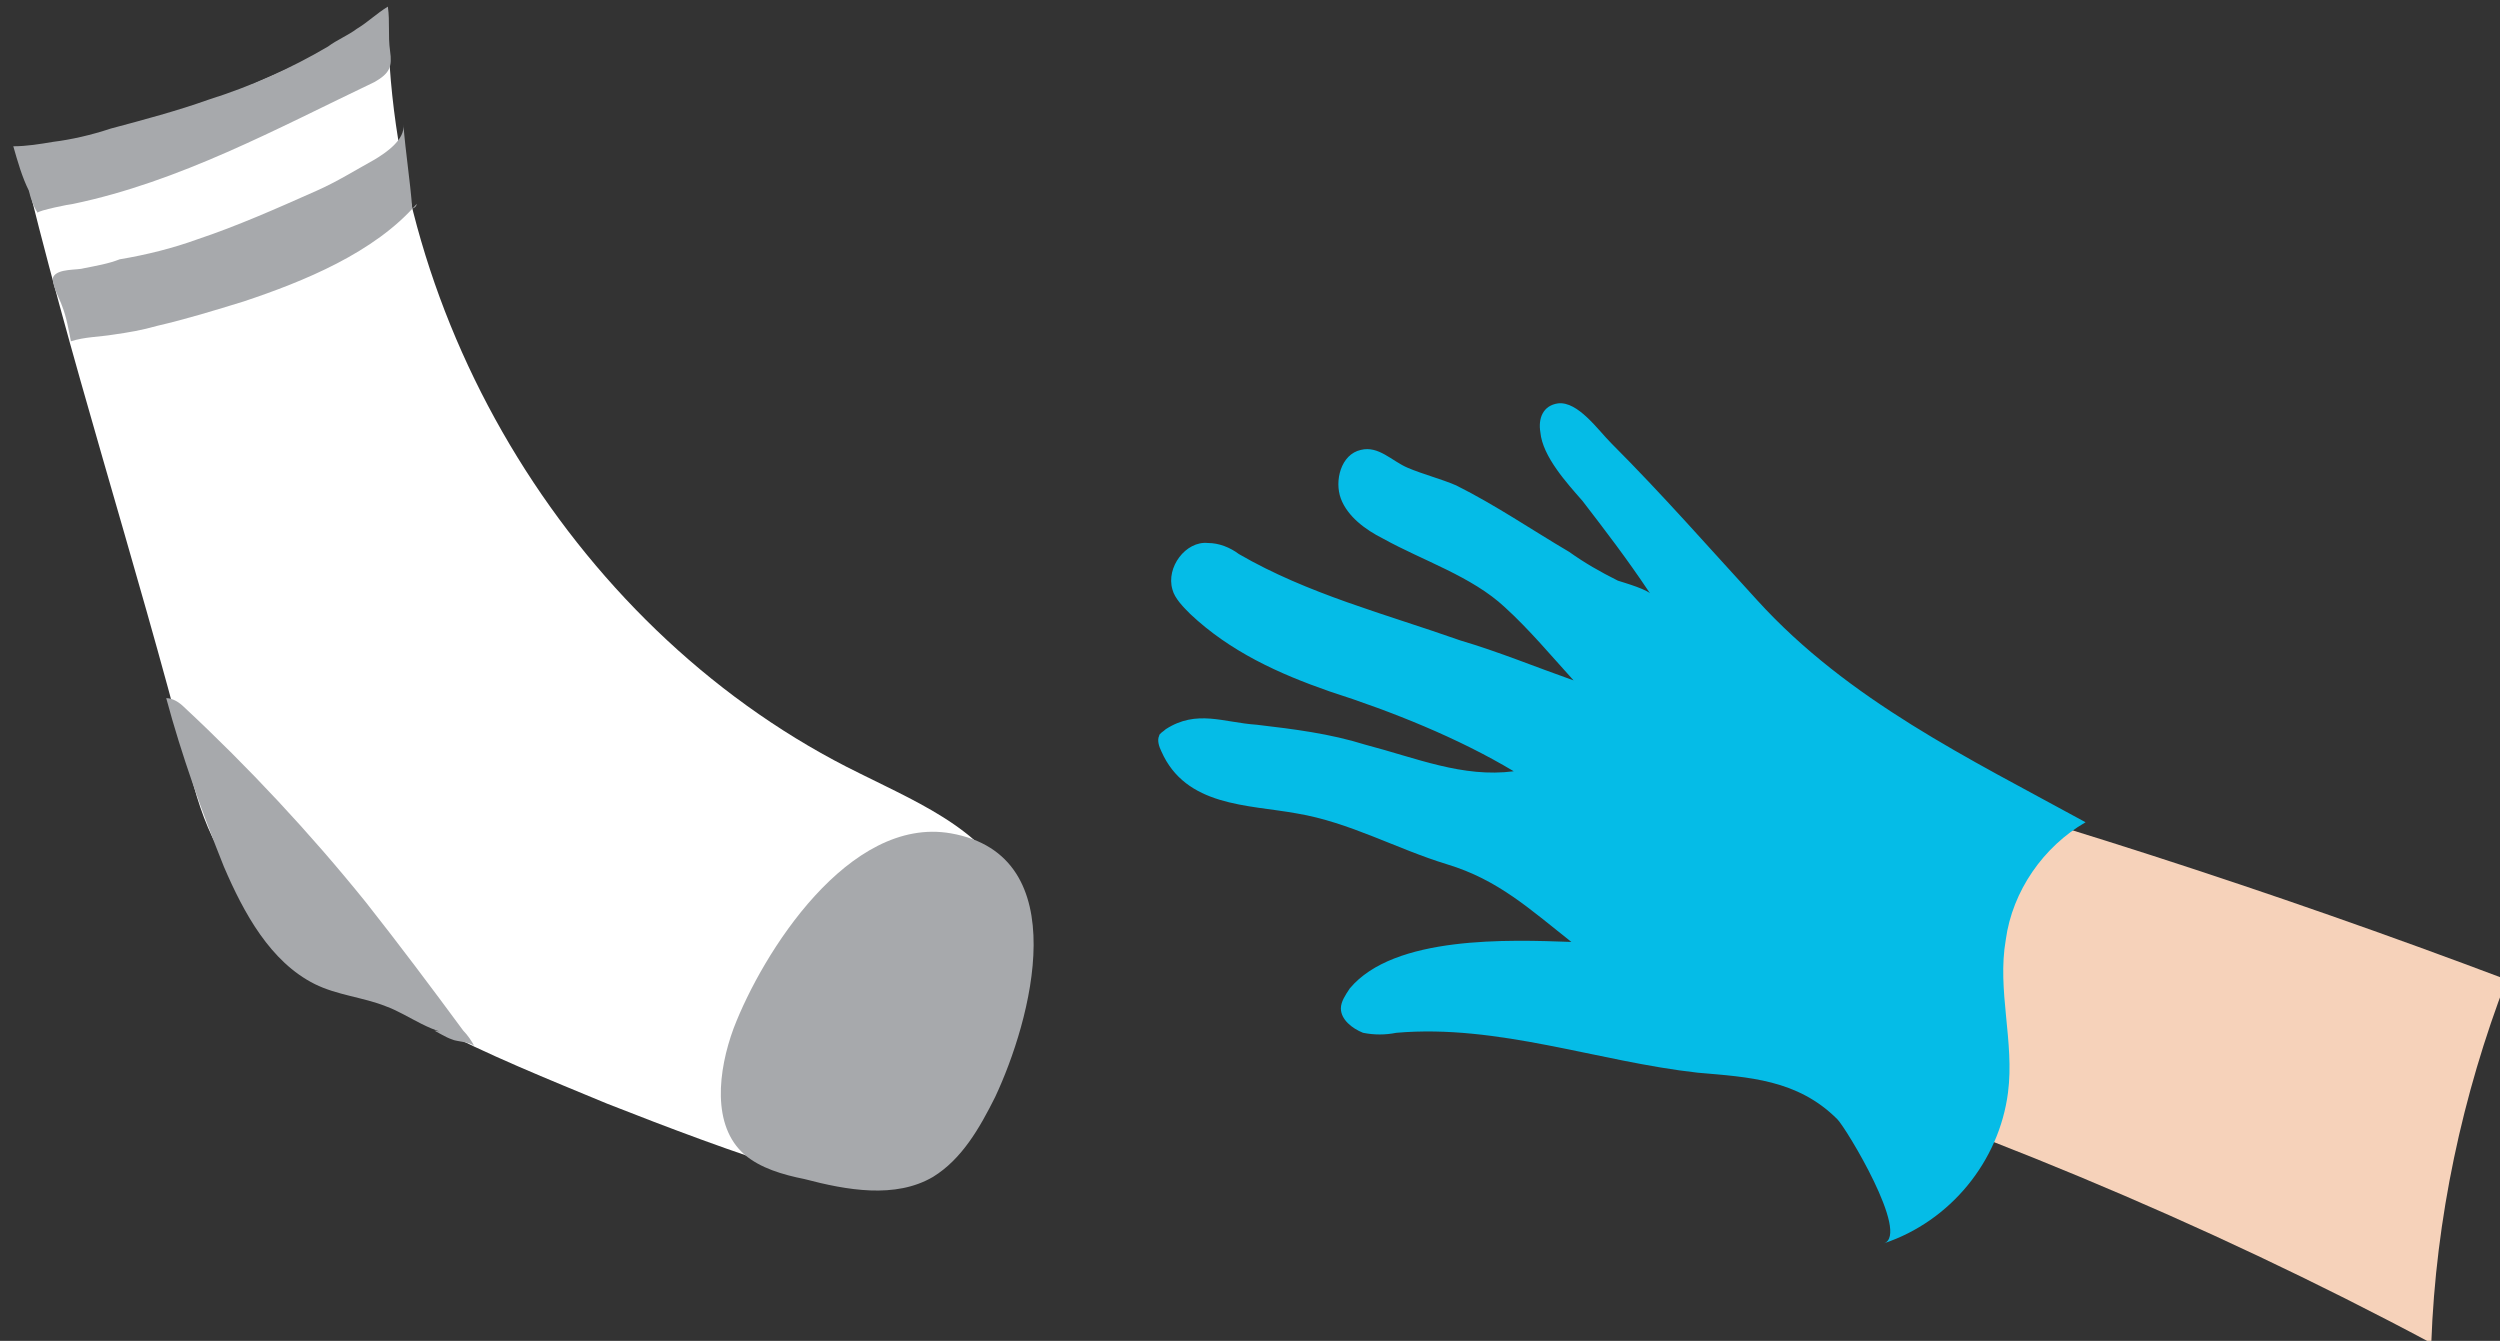 <?xml version="1.0" encoding="utf-8"?>
<!-- Generator: Adobe Illustrator 19.1.0, SVG Export Plug-In . SVG Version: 6.00 Build 0)  -->
<svg version="1.1" id="Layer_1" xmlns="http://www.w3.org/2000/svg" xmlns:xlink="http://www.w3.org/1999/xlink" x="0px" y="0px"
	 viewBox="0 0 112.8 60.5" style="enable-background:new 0 0 112.8 60.5;" xml:space="preserve">
<rect x="0" y="0" width="112.8" height="60.5" fill="#333333" stroke="none"/>
<style type="text/css">
	.st0{fill:#EE978F;stroke:#EE978F;stroke-width:0.75;stroke-miterlimit:10;}
	.st1{fill:#EDC7C3;}
	.st2{fill:#EE978F;}
	.st3{fill:#AF2027;}
	.st4{fill:#8E1B26;}
	.st5{clip-path:url(#SVGID_2_);fill:url(#SVGID_3_);}
	.st6{clip-path:url(#SVGID_2_);}
	.st7{clip-path:url(#SVGID_5_);}
	.st8{clip-path:url(#SVGID_2_);fill:url(#SVGID_8_);fill-opacity:0.95;}
	.st9{fill:none;stroke:#FFFFFF;stroke-width:1.5;stroke-linecap:round;stroke-miterlimit:10;}
	.st10{clip-path:url(#SVGID_2_);fill:#4D7582;}
	.st11{fill:#FFFFFF;}
	.st12{clip-path:url(#SVGID_10_);fill:#EF5B5B;}
	.st13{fill:none;stroke:#EE755B;stroke-width:2;stroke-linecap:round;stroke-linejoin:round;stroke-miterlimit:10;}
	.st14{fill:#EE978F;stroke:#A44740;stroke-width:0.75;stroke-miterlimit:10;}
	.st15{fill:#EEB95B;}
	.st16{fill:#EFBE78;}
	.st17{opacity:0.33;fill:#A7A9AC;}
	.st18{fill:#A7A9AC;}
	.st19{fill:#EC2429;}
	.st20{fill:#E86978;}
	.st21{opacity:0.8;fill:#05BCE7;}
	.st22{fill:url(#SVGID_11_);}
	.st23{clip-path:url(#SVGID_2_);fill:none;stroke:#C3D7DC;stroke-width:2;stroke-miterlimit:10;}
	.st24{fill:#0F2849;}
	.st25{fill:#C3D7DC;}
	.st26{clip-path:url(#SVGID_13_);fill:url(#SVGID_14_);}
	.st27{clip-path:url(#SVGID_13_);}
	.st28{clip-path:url(#SVGID_16_);}
	.st29{clip-path:url(#SVGID_13_);fill:url(#SVGID_19_);fill-opacity:0.95;}
	.st30{clip-path:url(#SVGID_13_);fill:#4D7582;}
	.st31{clip-path:url(#SVGID_21_);fill:#EF5B5B;}
	.st32{fill:#EE978F;stroke:#EE978F;stroke-miterlimit:10;}
	.st33{fill:none;stroke:#9ACFDA;stroke-width:4;stroke-linecap:round;stroke-linejoin:round;stroke-miterlimit:10;}
	.st34{fill:url(#SVGID_22_);}
	.st35{clip-path:url(#SVGID_13_);fill:none;stroke:#C3D7DC;stroke-width:2;stroke-miterlimit:10;}
	.st36{clip-path:url(#SVGID_24_);fill:url(#SVGID_25_);}
	.st37{clip-path:url(#SVGID_24_);}
	.st38{clip-path:url(#SVGID_27_);}
	.st39{clip-path:url(#SVGID_24_);fill:url(#SVGID_30_);fill-opacity:0.95;}
	.st40{clip-path:url(#SVGID_24_);fill:#4D7582;}
	.st41{clip-path:url(#SVGID_32_);fill:#EF5B5B;}
	.st42{fill:url(#SVGID_33_);}
	.st43{clip-path:url(#SVGID_24_);fill:none;stroke:#C3D7DC;stroke-width:2;stroke-miterlimit:10;}
	.st44{clip-path:url(#SVGID_35_);fill:url(#SVGID_36_);}
	.st45{clip-path:url(#SVGID_35_);}
	.st46{clip-path:url(#SVGID_38_);}
	.st47{clip-path:url(#SVGID_35_);fill:url(#SVGID_41_);fill-opacity:0.95;}
	.st48{clip-path:url(#SVGID_35_);fill:#4D7582;}
	.st49{clip-path:url(#SVGID_43_);fill:#EF5B5B;}
	.st50{opacity:0.8;fill:#EF5B5B;}
	.st51{opacity:0.8;fill:#4D7582;}
	.st52{fill:url(#SVGID_44_);}
	.st53{clip-path:url(#SVGID_35_);fill:none;stroke:#C3D7DC;stroke-width:2;stroke-miterlimit:10;}
	.st54{clip-path:url(#SVGID_46_);fill:url(#SVGID_47_);}
	.st55{clip-path:url(#SVGID_46_);}
	.st56{clip-path:url(#SVGID_49_);}
	.st57{clip-path:url(#SVGID_46_);fill:url(#SVGID_52_);fill-opacity:0.95;}
	.st58{clip-path:url(#SVGID_46_);fill:#4D7582;}
	.st59{clip-path:url(#SVGID_54_);fill:#EF5B5B;}
	.st60{fill:#6C3E98;}
	.st61{fill:#63774E;}
	.st62{fill:#805CA6;}
	.st63{fill:none;stroke:#A890C4;stroke-width:0.442;stroke-miterlimit:10;}
	.st64{fill:#6F825A;}
	.st65{fill:none;stroke:#0F2849;stroke-linecap:round;stroke-linejoin:round;stroke-miterlimit:10;}
	.st66{fill:#BCBEC0;}
	.st67{fill:#E6E7E8;}
	.st68{fill:#939598;}
	.st69{opacity:0.76;clip-path:url(#SVGID_56_);fill:#C3D7DC;}
	.st70{fill:#E7F6FC;}
	.st71{clip-path:url(#SVGID_58_);}
	.st72{fill:#F6D2BA;}
	.st73{fill:#566345;}
	.st74{fill:#1A242D;}
	.st75{fill:#938C6C;}
	.st76{fill:#D2B26D;}
	.st77{fill:#C49A6C;}
	.st78{fill:#754C29;}
	.st79{fill:#DD4747;}
	.st80{fill:#0D9662;}
	.st81{fill:#DBAC7B;}
	.st82{fill:#A97C50;}
	.st83{fill:#841924;}
	.st84{fill:#8B5E3C;}
	.st85{fill:#603913;}
	.st86{fill:#EF5B5B;}
	.st87{fill:#EE755B;}
	.st88{fill:none;stroke:#EF5B5B;stroke-width:2.431;stroke-linecap:round;stroke-linejoin:round;stroke-miterlimit:10;}
	.st89{opacity:0.8;fill:#EEB95B;}
	.st90{fill:#B0CEB2;}
	.st91{fill:#1CA36D;}
	.st92{clip-path:url(#SVGID_60_);}
	.st93{fill:#F26522;}
	.st94{clip-path:url(#SVGID_60_);fill:#EE755B;}
	.st95{clip-path:url(#SVGID_62_);}
	.st96{clip-path:url(#SVGID_62_);fill:#DD4747;}
	.st97{fill:url(#SVGID_63_);}
	.st98{clip-path:url(#SVGID_46_);fill:none;stroke:#C3D7DC;stroke-width:2;stroke-miterlimit:10;}
	.st99{clip-path:url(#SVGID_65_);fill:url(#SVGID_66_);}
	.st100{clip-path:url(#SVGID_65_);}
	.st101{clip-path:url(#SVGID_68_);}
	.st102{fill:#9ACFDA;}
	.st103{opacity:0.76;clip-path:url(#SVGID_70_);fill:#C3D7DC;}
	.st104{clip-path:url(#SVGID_72_);}
	.st105{clip-path:url(#SVGID_74_);}
	.st106{clip-path:url(#SVGID_74_);fill:#EE755B;}
	.st107{clip-path:url(#SVGID_76_);}
	.st108{clip-path:url(#SVGID_76_);fill:#DD4747;}
	.st109{clip-path:url(#SVGID_78_);}
	.st110{clip-path:url(#SVGID_65_);fill:url(#SVGID_81_);fill-opacity:0.95;}
	.st111{clip-path:url(#SVGID_65_);fill:#4D7582;}
	.st112{clip-path:url(#SVGID_83_);fill:#EF5B5B;}
	.st113{fill:url(#SVGID_84_);}
	.st114{clip-path:url(#SVGID_65_);fill:none;stroke:#C3D7DC;stroke-width:2;stroke-miterlimit:10;}
	.st115{clip-path:url(#SVGID_86_);fill:url(#SVGID_87_);}
	.st116{clip-path:url(#SVGID_86_);}
	.st117{clip-path:url(#SVGID_89_);}
	.st118{clip-path:url(#SVGID_86_);fill:url(#SVGID_92_);fill-opacity:0.95;}
	.st119{clip-path:url(#SVGID_86_);fill:#4D7582;}
	.st120{clip-path:url(#SVGID_94_);fill:#EF5B5B;}
	.st121{opacity:0.76;clip-path:url(#SVGID_96_);fill:#C3D7DC;}
	.st122{clip-path:url(#SVGID_98_);}
	.st123{clip-path:url(#SVGID_100_);}
	.st124{clip-path:url(#SVGID_100_);fill:#EE755B;}
	.st125{clip-path:url(#SVGID_102_);}
	.st126{clip-path:url(#SVGID_102_);fill:#DD4747;}
	.st127{fill:url(#SVGID_103_);}
	.st128{clip-path:url(#SVGID_86_);fill:none;stroke:#C3D7DC;stroke-width:2;stroke-miterlimit:10;}
	.st129{clip-path:url(#SVGID_105_);fill:url(#SVGID_106_);}
	.st130{clip-path:url(#SVGID_105_);}
	.st131{clip-path:url(#SVGID_108_);}
	.st132{opacity:0.76;clip-path:url(#SVGID_110_);fill:#C3D7DC;}
	.st133{clip-path:url(#SVGID_112_);}
	.st134{clip-path:url(#SVGID_114_);}
	.st135{clip-path:url(#SVGID_114_);fill:#EE755B;}
	.st136{clip-path:url(#SVGID_116_);}
	.st137{clip-path:url(#SVGID_116_);fill:#DD4747;}
	.st138{clip-path:url(#SVGID_118_);}
	.st139{clip-path:url(#SVGID_105_);fill:url(#SVGID_121_);fill-opacity:0.95;}
	.st140{clip-path:url(#SVGID_105_);fill:#4D7582;}
	.st141{clip-path:url(#SVGID_123_);fill:#EF5B5B;}
	.st142{fill:url(#SVGID_124_);}
	.st143{clip-path:url(#SVGID_105_);fill:none;stroke:#C3D7DC;stroke-width:2;stroke-miterlimit:10;}
	.st144{clip-path:url(#SVGID_126_);fill:url(#SVGID_127_);}
	.st145{clip-path:url(#SVGID_126_);}
	.st146{clip-path:url(#SVGID_129_);}
	.st147{opacity:0.76;clip-path:url(#SVGID_131_);fill:#C3D7DC;}
	.st148{clip-path:url(#SVGID_133_);}
	.st149{clip-path:url(#SVGID_135_);}
	.st150{clip-path:url(#SVGID_135_);fill:#EE755B;}
	.st151{clip-path:url(#SVGID_137_);}
	.st152{clip-path:url(#SVGID_137_);fill:#DD4747;}
	.st153{fill:none;stroke:#EE755B;stroke-width:1.942;stroke-miterlimit:10;}
	.st154{fill:#EE755B;stroke:#EE755B;stroke-width:1.546;stroke-miterlimit:10;}
	.st155{fill:#4D7582;}
	.st156{fill:none;stroke:#FFFFFF;stroke-width:1.472;stroke-miterlimit:10;}
	.st157{fill:none;stroke:#FFFFFF;stroke-width:1.637;stroke-miterlimit:10;}
	.st158{fill:none;stroke:#FFFFFF;stroke-width:1.74;stroke-miterlimit:10;}
	.st159{clip-path:url(#SVGID_139_);}
	.st160{clip-path:url(#SVGID_126_);fill:url(#SVGID_142_);fill-opacity:0.95;}
	.st161{clip-path:url(#SVGID_126_);fill:#4D7582;}
	.st162{clip-path:url(#SVGID_144_);fill:#EF5B5B;}
	.st163{fill:url(#SVGID_145_);}
	.st164{clip-path:url(#SVGID_126_);fill:none;stroke:#C3D7DC;stroke-width:2;stroke-miterlimit:10;}
	.st165{clip-path:url(#SVGID_147_);fill:url(#SVGID_148_);}
	.st166{clip-path:url(#SVGID_147_);}
	.st167{clip-path:url(#SVGID_150_);}
	.st168{opacity:0.76;clip-path:url(#SVGID_152_);fill:#C3D7DC;}
	.st169{clip-path:url(#SVGID_154_);}
	.st170{clip-path:url(#SVGID_156_);}
	.st171{clip-path:url(#SVGID_156_);fill:#EE755B;}
	.st172{clip-path:url(#SVGID_158_);}
	.st173{clip-path:url(#SVGID_158_);fill:#DD4747;}
	.st174{clip-path:url(#SVGID_160_);}
	.st175{clip-path:url(#SVGID_147_);fill:url(#SVGID_163_);fill-opacity:0.95;}
	.st176{clip-path:url(#SVGID_147_);fill:#4D7582;}
	.st177{clip-path:url(#SVGID_165_);fill:#EF5B5B;}
	.st178{fill:url(#SVGID_166_);}
	.st179{clip-path:url(#SVGID_147_);fill:none;stroke:#C3D7DC;stroke-width:2;stroke-miterlimit:10;}
	.st180{clip-path:url(#SVGID_168_);fill:url(#SVGID_169_);}
	.st181{clip-path:url(#SVGID_168_);}
	.st182{clip-path:url(#SVGID_171_);}
	.st183{opacity:0.76;clip-path:url(#SVGID_173_);fill:#C3D7DC;}
	.st184{clip-path:url(#SVGID_175_);}
	.st185{clip-path:url(#SVGID_177_);}
	.st186{clip-path:url(#SVGID_177_);fill:#DD4747;}
	.st187{clip-path:url(#SVGID_179_);}
	.st188{clip-path:url(#SVGID_179_);fill:#EE755B;}
	.st189{clip-path:url(#SVGID_181_);}
	.st190{clip-path:url(#SVGID_168_);fill:url(#SVGID_184_);fill-opacity:0.95;}
	.st191{clip-path:url(#SVGID_168_);fill:#4D7582;}
	.st192{clip-path:url(#SVGID_186_);fill:#EF5B5B;}
	.st193{fill:url(#SVGID_187_);}
	.st194{clip-path:url(#SVGID_168_);fill:none;stroke:#C3D7DC;stroke-width:2;stroke-miterlimit:10;}
	.st195{clip-path:url(#SVGID_189_);fill:url(#SVGID_190_);}
	.st196{clip-path:url(#SVGID_189_);}
	.st197{clip-path:url(#SVGID_192_);}
	.st198{fill:#D1D3D4;}
	.st199{clip-path:url(#SVGID_194_);}
	.st200{clip-path:url(#SVGID_194_);fill:#EE755B;}
	.st201{opacity:0.76;clip-path:url(#SVGID_196_);fill:#C3D7DC;}
	.st202{clip-path:url(#SVGID_198_);}
	.st203{clip-path:url(#SVGID_200_);}
	.st204{clip-path:url(#SVGID_200_);fill:#DD4747;}
	.st205{clip-path:url(#SVGID_202_);}
	.st206{clip-path:url(#SVGID_189_);fill:url(#SVGID_205_);fill-opacity:0.95;}
	.st207{clip-path:url(#SVGID_189_);fill:#4D7582;}
	.st208{clip-path:url(#SVGID_207_);fill:#EF5B5B;}
	.st209{fill:url(#SVGID_208_);}
	.st210{clip-path:url(#SVGID_189_);fill:none;stroke:#C3D7DC;stroke-width:2;stroke-miterlimit:10;}
	.st211{clip-path:url(#SVGID_210_);fill:url(#SVGID_211_);}
	.st212{clip-path:url(#SVGID_210_);}
	.st213{clip-path:url(#SVGID_213_);}
	.st214{opacity:0.76;clip-path:url(#SVGID_215_);fill:#C3D7DC;}
	.st215{clip-path:url(#SVGID_217_);}
	.st216{clip-path:url(#SVGID_219_);}
	.st217{clip-path:url(#SVGID_219_);fill:#EE755B;}
	.st218{clip-path:url(#SVGID_221_);}
	.st219{clip-path:url(#SVGID_221_);fill:#DD4747;}
	.st220{clip-path:url(#SVGID_223_);}
	.st221{clip-path:url(#SVGID_210_);fill:url(#SVGID_226_);fill-opacity:0.95;}
	.st222{clip-path:url(#SVGID_210_);fill:#4D7582;}
	.st223{clip-path:url(#SVGID_228_);fill:#EF5B5B;}
	.st224{fill:url(#SVGID_229_);}
	.st225{clip-path:url(#SVGID_210_);fill:none;stroke:#C3D7DC;stroke-width:2;stroke-miterlimit:10;}
	.st226{clip-path:url(#SVGID_231_);fill:url(#SVGID_232_);}
	.st227{clip-path:url(#SVGID_231_);}
	.st228{clip-path:url(#SVGID_234_);}
	.st229{clip-path:url(#SVGID_236_);}
	.st230{clip-path:url(#SVGID_236_);fill:#EE755B;}
	.st231{opacity:0.76;clip-path:url(#SVGID_238_);fill:#C3D7DC;}
	.st232{clip-path:url(#SVGID_240_);}
	.st233{clip-path:url(#SVGID_242_);}
	.st234{clip-path:url(#SVGID_242_);fill:#DD4747;}
	.st235{clip-path:url(#SVGID_244_);}
	.st236{clip-path:url(#SVGID_231_);fill:url(#SVGID_247_);fill-opacity:0.95;}
	.st237{clip-path:url(#SVGID_231_);fill:#4D7582;}
	.st238{clip-path:url(#SVGID_249_);fill:#EF5B5B;}
	.st239{fill:url(#SVGID_250_);}
	.st240{clip-path:url(#SVGID_231_);fill:none;stroke:#C3D7DC;stroke-width:2;stroke-miterlimit:10;}
	.st241{clip-path:url(#SVGID_252_);fill:url(#SVGID_253_);}
	.st242{clip-path:url(#SVGID_252_);}
	.st243{clip-path:url(#SVGID_255_);}
	.st244{clip-path:url(#SVGID_252_);fill:url(#SVGID_258_);fill-opacity:0.95;}
	.st245{clip-path:url(#SVGID_252_);fill:#4D7582;}
	.st246{clip-path:url(#SVGID_260_);fill:#EF5B5B;}
	.st247{opacity:0.76;clip-path:url(#SVGID_262_);fill:#C3D7DC;}
	.st248{clip-path:url(#SVGID_264_);}
	.st249{clip-path:url(#SVGID_266_);}
	.st250{clip-path:url(#SVGID_266_);fill:#EE755B;}
	.st251{clip-path:url(#SVGID_268_);}
	.st252{clip-path:url(#SVGID_268_);fill:#DD4747;}
	.st253{fill:url(#SVGID_269_);}
	.st254{clip-path:url(#SVGID_252_);fill:none;stroke:#C3D7DC;stroke-width:2;stroke-miterlimit:10;}
	.st255{clip-path:url(#SVGID_271_);fill:url(#SVGID_272_);}
	.st256{clip-path:url(#SVGID_271_);}
	.st257{clip-path:url(#SVGID_274_);}
	.st258{clip-path:url(#SVGID_271_);fill:url(#SVGID_277_);fill-opacity:0.95;}
	.st259{clip-path:url(#SVGID_271_);fill:#4D7582;}
	.st260{clip-path:url(#SVGID_279_);fill:#EF5B5B;}
	.st261{opacity:0.76;clip-path:url(#SVGID_281_);fill:#C3D7DC;}
	.st262{clip-path:url(#SVGID_283_);}
	.st263{clip-path:url(#SVGID_285_);}
	.st264{clip-path:url(#SVGID_285_);fill:#EE755B;}
	.st265{clip-path:url(#SVGID_287_);}
	.st266{clip-path:url(#SVGID_287_);fill:#DD4747;}
	.st267{fill:url(#SVGID_288_);}
	.st268{clip-path:url(#SVGID_271_);fill:none;stroke:#C3D7DC;stroke-width:2;stroke-miterlimit:10;}
	.st269{clip-path:url(#SVGID_290_);fill:url(#SVGID_291_);}
	.st270{clip-path:url(#SVGID_290_);}
	.st271{clip-path:url(#SVGID_293_);}
	.st272{clip-path:url(#SVGID_290_);fill:url(#SVGID_296_);fill-opacity:0.95;}
	.st273{clip-path:url(#SVGID_290_);fill:#4D7582;}
	.st274{clip-path:url(#SVGID_298_);fill:#EF5B5B;}
	.st275{opacity:0.76;clip-path:url(#SVGID_300_);fill:#C3D7DC;}
	.st276{clip-path:url(#SVGID_302_);}
	.st277{clip-path:url(#SVGID_304_);}
	.st278{clip-path:url(#SVGID_304_);fill:#EE755B;}
	.st279{clip-path:url(#SVGID_306_);}
	.st280{clip-path:url(#SVGID_306_);fill:#DD4747;}
	.st281{fill:url(#SVGID_307_);}
	.st282{clip-path:url(#SVGID_290_);fill:none;stroke:#C3D7DC;stroke-width:2;stroke-miterlimit:10;}
	.st283{clip-path:url(#SVGID_309_);fill:url(#SVGID_310_);}
	.st284{clip-path:url(#SVGID_309_);}
	.st285{clip-path:url(#SVGID_312_);}
	.st286{clip-path:url(#SVGID_309_);fill:url(#SVGID_315_);fill-opacity:0.95;}
	.st287{clip-path:url(#SVGID_309_);fill:#4D7582;}
	.st288{clip-path:url(#SVGID_317_);fill:#EF5B5B;}
	.st289{opacity:0.76;clip-path:url(#SVGID_319_);fill:#C3D7DC;}
	.st290{clip-path:url(#SVGID_321_);}
	.st291{clip-path:url(#SVGID_323_);}
	.st292{clip-path:url(#SVGID_323_);fill:#DD4747;}
	.st293{clip-path:url(#SVGID_325_);}
	.st294{clip-path:url(#SVGID_325_);fill:#EE755B;}
	.st295{fill:url(#SVGID_326_);}
	.st296{clip-path:url(#SVGID_309_);fill:none;stroke:#C3D7DC;stroke-width:2;stroke-miterlimit:10;}
	.st297{clip-path:url(#SVGID_328_);fill:url(#SVGID_329_);}
	.st298{clip-path:url(#SVGID_328_);}
	.st299{clip-path:url(#SVGID_331_);}
	.st300{clip-path:url(#SVGID_328_);fill:url(#SVGID_334_);fill-opacity:0.95;}
	.st301{clip-path:url(#SVGID_328_);fill:#4D7582;}
	.st302{clip-path:url(#SVGID_336_);fill:#EF5B5B;}
	.st303{fill:url(#SVGID_337_);}
	.st304{clip-path:url(#SVGID_328_);fill:none;stroke:#C3D7DC;stroke-width:2;stroke-miterlimit:10;}
	.st305{clip-path:url(#SVGID_339_);fill:url(#SVGID_340_);}
	.st306{clip-path:url(#SVGID_339_);}
	.st307{clip-path:url(#SVGID_342_);}
	.st308{clip-path:url(#SVGID_339_);fill:url(#SVGID_345_);fill-opacity:0.95;}
	.st309{clip-path:url(#SVGID_339_);fill:#4D7582;}
	.st310{clip-path:url(#SVGID_347_);fill:#EF5B5B;}
	.st311{opacity:0.8;fill:#E86978;}
	.st312{opacity:0.8;fill:#63774E;}
	.st313{fill:none;stroke:#0F2849;stroke-width:1.041;stroke-miterlimit:10;}
	.st314{opacity:0.33;fill:#A5B3B8;}
	.st315{fill:#808285;}
	.st316{fill:#EEDDC4;}
	.st317{clip-path:url(#SVGID_349_);}
	.st318{clip-path:url(#SVGID_351_);fill:none;stroke:#27AAE1;stroke-miterlimit:10;}
	.st319{clip-path:url(#SVGID_351_);fill:none;stroke:#27AAE1;stroke-width:0.5;stroke-miterlimit:10;}
	.st320{clip-path:url(#SVGID_353_);fill:none;stroke:#2B3990;stroke-miterlimit:10;}
	.st321{clip-path:url(#SVGID_353_);fill:none;stroke:#2B3990;stroke-width:0.5;stroke-miterlimit:10;}
	.st322{fill:none;stroke:#037C99;stroke-width:3;stroke-miterlimit:10;}
	.st323{fill:none;stroke:#037C99;stroke-width:3;stroke-linecap:round;stroke-linejoin:round;stroke-miterlimit:10;}
	.st324{clip-path:url(#SVGID_355_);}
	.st325{fill:none;stroke:#EEDDC4;stroke-width:0.63;stroke-miterlimit:10;}
	.st326{fill:none;stroke:#EF5B5B;stroke-width:1.993;stroke-linecap:round;stroke-linejoin:round;stroke-miterlimit:10;}
	.st327{fill:#D2D4D5;}
	.st328{fill:none;stroke:#4D7582;stroke-width:0.664;stroke-linecap:round;stroke-miterlimit:10;}
	.st329{fill:none;stroke:#4D7582;stroke-width:0.387;stroke-linecap:round;stroke-miterlimit:10;}
	.st330{fill:none;stroke:#2B3990;stroke-width:0.936;stroke-miterlimit:10;}
	.st331{fill:url(#SVGID_356_);}
	.st332{clip-path:url(#SVGID_339_);fill:none;stroke:#C3D7DC;stroke-width:2;stroke-miterlimit:10;}
	.st333{clip-path:url(#SVGID_358_);fill:url(#SVGID_359_);}
	.st334{clip-path:url(#SVGID_358_);}
	.st335{clip-path:url(#SVGID_361_);}
	.st336{clip-path:url(#SVGID_363_);}
	.st337{clip-path:url(#SVGID_365_);fill:none;stroke:#27AAE1;stroke-miterlimit:10;}
	.st338{clip-path:url(#SVGID_365_);fill:none;stroke:#27AAE1;stroke-width:0.5;stroke-miterlimit:10;}
	.st339{clip-path:url(#SVGID_367_);fill:none;stroke:#2B3990;stroke-miterlimit:10;}
	.st340{clip-path:url(#SVGID_367_);fill:none;stroke:#2B3990;stroke-width:0.5;stroke-miterlimit:10;}
	.st341{clip-path:url(#SVGID_369_);}
	.st342{clip-path:url(#SVGID_371_);}
	.st343{clip-path:url(#SVGID_358_);fill:url(#SVGID_374_);fill-opacity:0.95;}
	.st344{clip-path:url(#SVGID_358_);fill:#4D7582;}
	.st345{clip-path:url(#SVGID_376_);fill:#EF5B5B;}
	.st346{fill:url(#SVGID_377_);}
	.st347{clip-path:url(#SVGID_358_);fill:none;stroke:#C3D7DC;stroke-width:2;stroke-miterlimit:10;}
	.st348{clip-path:url(#SVGID_379_);fill:url(#SVGID_380_);}
	.st349{clip-path:url(#SVGID_379_);}
	.st350{clip-path:url(#SVGID_382_);}
	.st351{fill:#EE978F;stroke:#EE978F;stroke-width:0.488;stroke-miterlimit:10;}
	.st352{fill:#EE978F;stroke:#EE978F;stroke-width:0.651;stroke-miterlimit:10;}
	.st353{fill:#3C2415;}
	.st354{opacity:0.8;fill:#00AED6;}
	.st355{opacity:0.8;fill:#EE755B;}
	.st356{fill:#0F2849;stroke:#000000;stroke-linecap:round;stroke-linejoin:round;stroke-miterlimit:10;}
	.st357{clip-path:url(#SVGID_384_);fill:#009AC4;}
	.st358{clip-path:url(#SVGID_384_);}
	.st359{clip-path:url(#SVGID_384_);fill:#C3D7DC;}
	.st360{clip-path:url(#SVGID_386_);}
	.st361{clip-path:url(#SVGID_379_);fill:url(#SVGID_389_);fill-opacity:0.95;}
	.st362{clip-path:url(#SVGID_379_);fill:#4D7582;}
	.st363{clip-path:url(#SVGID_391_);fill:#EF5B5B;}
	.st364{fill:url(#SVGID_392_);}
	.st365{clip-path:url(#SVGID_379_);fill:none;stroke:#C3D7DC;stroke-width:2;stroke-miterlimit:10;}
	.st366{clip-path:url(#SVGID_394_);fill:url(#SVGID_395_);}
	.st367{clip-path:url(#SVGID_394_);}
	.st368{clip-path:url(#SVGID_397_);}
	.st369{clip-path:url(#SVGID_397_);fill:none;stroke:#2B3990;stroke-width:0.936;stroke-miterlimit:10;}
	.st370{clip-path:url(#SVGID_399_);}
	.st371{fill:none;stroke:#27AAE1;stroke-miterlimit:10;}
	.st372{fill:none;stroke:#2B3990;stroke-miterlimit:10;}
	.st373{opacity:0.8;fill:#F26522;}
	.st374{opacity:0.8;fill:#1CA36D;}
	.st375{clip-path:url(#SVGID_401_);}
	.st376{clip-path:url(#SVGID_403_);fill:none;stroke:#27AAE1;stroke-miterlimit:10;}
	.st377{clip-path:url(#SVGID_403_);fill:none;stroke:#27AAE1;stroke-width:0.5;stroke-miterlimit:10;}
	.st378{clip-path:url(#SVGID_405_);fill:none;stroke:#2B3990;stroke-miterlimit:10;}
	.st379{clip-path:url(#SVGID_405_);fill:none;stroke:#2B3990;stroke-width:0.5;stroke-miterlimit:10;}
	.st380{clip-path:url(#SVGID_407_);}
	.st381{clip-path:url(#SVGID_394_);fill:url(#SVGID_410_);fill-opacity:0.95;}
	.st382{clip-path:url(#SVGID_394_);fill:#4D7582;}
	.st383{clip-path:url(#SVGID_412_);fill:#EF5B5B;}
	.st384{fill:url(#SVGID_413_);}
	.st385{clip-path:url(#SVGID_394_);fill:none;stroke:#C3D7DC;stroke-width:2;stroke-miterlimit:10;}
	.st386{clip-path:url(#SVGID_415_);fill:url(#SVGID_416_);}
	.st387{clip-path:url(#SVGID_415_);}
	.st388{clip-path:url(#SVGID_418_);fill:none;stroke:#2B3990;stroke-width:0.936;stroke-miterlimit:10;}
	.st389{clip-path:url(#SVGID_418_);}
	.st390{clip-path:url(#SVGID_420_);}
	.st391{clip-path:url(#SVGID_422_);fill:none;stroke:#27AAE1;stroke-miterlimit:10;}
	.st392{clip-path:url(#SVGID_422_);fill:none;stroke:#27AAE1;stroke-width:0.5;stroke-miterlimit:10;}
	.st393{clip-path:url(#SVGID_424_);fill:none;stroke:#2B3990;stroke-miterlimit:10;}
	.st394{clip-path:url(#SVGID_424_);fill:none;stroke:#2B3990;stroke-width:0.5;stroke-miterlimit:10;}
	.st395{clip-path:url(#SVGID_426_);}
	.st396{clip-path:url(#SVGID_415_);fill:url(#SVGID_429_);fill-opacity:0.95;}
	.st397{clip-path:url(#SVGID_415_);fill:#4D7582;}
	.st398{clip-path:url(#SVGID_431_);fill:#EF5B5B;}
	.st399{fill:url(#SVGID_432_);}
	.st400{clip-path:url(#SVGID_415_);fill:none;stroke:#C3D7DC;stroke-width:2;stroke-miterlimit:10;}
	.st401{clip-path:url(#SVGID_434_);fill:url(#SVGID_435_);}
	.st402{clip-path:url(#SVGID_434_);}
	.st403{clip-path:url(#SVGID_437_);fill:none;stroke:#2B3990;stroke-width:0.936;stroke-miterlimit:10;}
	.st404{clip-path:url(#SVGID_437_);}
	.st405{fill:#05BCE7;}
	.st406{fill:#4E7582;}
	.st407{fill:none;}
	.st408{clip-path:url(#SVGID_439_);fill:#F1F2F2;}
	.st409{fill:#6D6E71;}
	.st410{opacity:0.85;}
	.st411{opacity:0.3;fill:#FFFFFF;}
	.st412{fill:none;stroke:#EEB95B;stroke-width:1.151;stroke-miterlimit:10;}
	.st413{fill:none;stroke:#A44740;stroke-width:1.151;stroke-miterlimit:10;}
	.st414{fill:none;stroke:#037C99;stroke-width:1.151;stroke-miterlimit:10;}
	.st415{fill:#6D1523;}
	.st416{clip-path:url(#SVGID_441_);}
	.st417{clip-path:url(#SVGID_434_);fill:url(#SVGID_444_);fill-opacity:0.95;}
	.st418{clip-path:url(#SVGID_434_);fill:#4D7582;}
	.st419{clip-path:url(#SVGID_446_);fill:#EF5B5B;}
	.st420{fill:url(#SVGID_447_);}
	.st421{clip-path:url(#SVGID_434_);fill:none;stroke:#C3D7DC;stroke-width:2;stroke-miterlimit:10;}
	.st422{clip-path:url(#SVGID_449_);fill:url(#SVGID_450_);}
	.st423{clip-path:url(#SVGID_449_);}
	.st424{clip-path:url(#SVGID_452_);fill:none;stroke:#2B3990;stroke-width:0.936;stroke-miterlimit:10;}
	.st425{clip-path:url(#SVGID_452_);}
	.st426{clip-path:url(#SVGID_454_);fill:#F1F2F2;}
	.st427{clip-path:url(#SVGID_456_);}
	.st428{clip-path:url(#SVGID_449_);fill:url(#SVGID_459_);fill-opacity:0.95;}
	.st429{clip-path:url(#SVGID_449_);fill:#4D7582;}
	.st430{clip-path:url(#SVGID_461_);fill:#EF5B5B;}
	.st431{fill:url(#SVGID_462_);}
	.st432{clip-path:url(#SVGID_449_);fill:none;stroke:#C3D7DC;stroke-width:2;stroke-miterlimit:10;}
	.st433{clip-path:url(#SVGID_464_);fill:url(#SVGID_465_);}
	.st434{clip-path:url(#SVGID_464_);}
	.st435{clip-path:url(#SVGID_467_);fill:none;stroke:#2B3990;stroke-width:0.936;stroke-miterlimit:10;}
	.st436{clip-path:url(#SVGID_467_);}
	.st437{clip-path:url(#SVGID_469_);fill:#F1F2F2;}
	.st438{clip-path:url(#SVGID_471_);}
	.st439{clip-path:url(#SVGID_464_);fill:url(#SVGID_474_);fill-opacity:0.95;}
	.st440{clip-path:url(#SVGID_464_);fill:#4D7582;}
	.st441{clip-path:url(#SVGID_476_);fill:#EF5B5B;}
	.st442{fill:url(#SVGID_477_);}
	.st443{clip-path:url(#SVGID_464_);fill:none;stroke:#C3D7DC;stroke-width:2;stroke-miterlimit:10;}
	.st444{clip-path:url(#SVGID_479_);fill:url(#SVGID_480_);}
	.st445{clip-path:url(#SVGID_479_);}
	.st446{clip-path:url(#SVGID_482_);fill:none;stroke:#2B3990;stroke-width:0.936;stroke-miterlimit:10;}
	.st447{clip-path:url(#SVGID_482_);}
	.st448{fill:none;stroke:#EE755B;stroke-width:2;stroke-linecap:round;stroke-linejoin:round;}
	.st449{fill:none;stroke:#EE755B;stroke-width:2;stroke-linecap:round;stroke-linejoin:round;stroke-dasharray:11.671,11.671;}
	.st450{fill:#FCD7D4;}
	.st451{fill:#D8AEAB;}
	.st452{fill:#C6A898;}
	.st453{fill:#FEE2D4;}
	.st454{clip-path:url(#SVGID_484_);fill:#D1D3D4;}
	.st455{clip-path:url(#SVGID_484_);fill:#E6E7E8;}
	.st456{clip-path:url(#SVGID_484_);fill:#EDC7C3;}
	.st457{clip-path:url(#SVGID_484_);fill:#EE978F;}
	.st458{clip-path:url(#SVGID_484_);}
	.st459{fill:#4D5D82;}
	.st460{clip-path:url(#SVGID_484_);fill:#FFFFFF;}
	.st461{fill:none;stroke:#EEB95B;stroke-width:3;stroke-miterlimit:10;}
	.st462{fill:none;stroke:#A44740;stroke-width:3;stroke-miterlimit:10;}
	.st463{fill:#F26522;stroke:#F26522;stroke-width:2.706;stroke-linecap:round;stroke-linejoin:round;stroke-miterlimit:10;}
	.st464{fill:#DD4747;stroke:#DD4747;stroke-width:2.644;stroke-linecap:round;stroke-linejoin:round;stroke-miterlimit:10;}
	.st465{fill:#A44740;stroke:#A44740;stroke-width:2.706;stroke-linecap:round;stroke-linejoin:round;stroke-miterlimit:10;}
	.st466{fill:#CC4746;}
	.st467{fill:#B04F4F;}
	.st468{fill:none;stroke:#A44740;stroke-width:1.12;stroke-miterlimit:10;}
	.st469{fill:#EE978F;stroke:#EE978F;stroke-width:2.706;stroke-linecap:round;stroke-linejoin:round;stroke-miterlimit:10;}
	.st470{fill:none;stroke:#A44740;stroke-width:1.12;stroke-linecap:round;stroke-linejoin:round;stroke-miterlimit:10;}
	.st471{fill:#E86978;stroke:#E86978;stroke-width:2.923;stroke-linecap:round;stroke-linejoin:round;stroke-miterlimit:10;}
	.st472{fill:#E57F90;}
	.st473{fill:#EDA5A2;}
	.st474{fill:#009AC4;stroke:#009AC4;stroke-miterlimit:10;}
	.st475{clip-path:url(#SVGID_486_);}
	.st476{clip-path:url(#SVGID_479_);fill:url(#SVGID_489_);fill-opacity:0.95;}
	.st477{clip-path:url(#SVGID_479_);fill:#4D7582;}
	.st478{clip-path:url(#SVGID_491_);fill:#EF5B5B;}
	.st479{fill:url(#SVGID_492_);}
	.st480{clip-path:url(#SVGID_479_);fill:none;stroke:#C3D7DC;stroke-width:2;stroke-miterlimit:10;}
	.st481{clip-path:url(#SVGID_494_);fill:url(#SVGID_495_);}
	.st482{clip-path:url(#SVGID_494_);}
	.st483{clip-path:url(#SVGID_497_);fill:none;stroke:#2B3990;stroke-width:0.936;stroke-miterlimit:10;}
	.st484{clip-path:url(#SVGID_497_);}
	.st485{fill:#EDC7C3;stroke:#EE978F;stroke-width:2.286;stroke-miterlimit:10;}
	.st486{fill:none;stroke:#EE978F;stroke-width:2.286;stroke-miterlimit:10;}
	.st487{fill:none;stroke:#EE978F;stroke-width:1.714;stroke-miterlimit:10;}
	.st488{clip-path:url(#SVGID_499_);fill:#D1D3D4;}
	.st489{clip-path:url(#SVGID_499_);fill:#E6E7E8;}
	.st490{clip-path:url(#SVGID_499_);fill:#EDC7C3;}
	.st491{clip-path:url(#SVGID_499_);fill:#EE978F;}
	.st492{clip-path:url(#SVGID_499_);}
	.st493{clip-path:url(#SVGID_499_);fill:#FFFFFF;}
	.st494{clip-path:url(#SVGID_501_);}
	.st495{clip-path:url(#SVGID_494_);fill:url(#SVGID_504_);fill-opacity:0.95;}
	.st496{clip-path:url(#SVGID_494_);fill:#4D7582;}
	.st497{clip-path:url(#SVGID_506_);fill:#EF5B5B;}
	.st498{fill:url(#SVGID_507_);}
	.st499{clip-path:url(#SVGID_494_);fill:none;stroke:#C3D7DC;stroke-width:2;stroke-miterlimit:10;}
	.st500{clip-path:url(#SVGID_509_);fill:url(#SVGID_510_);}
	.st501{clip-path:url(#SVGID_509_);}
	.st502{clip-path:url(#SVGID_512_);fill:none;stroke:#2B3990;stroke-width:0.936;stroke-miterlimit:10;}
	.st503{clip-path:url(#SVGID_512_);}
	.st504{clip-path:url(#SVGID_514_);fill:#D1D3D4;}
	.st505{clip-path:url(#SVGID_514_);fill:#E6E7E8;}
	.st506{clip-path:url(#SVGID_514_);fill:#EDC7C3;}
	.st507{clip-path:url(#SVGID_514_);fill:#EE978F;}
	.st508{clip-path:url(#SVGID_514_);}
	.st509{clip-path:url(#SVGID_514_);fill:#FFFFFF;}
	.st510{clip-path:url(#SVGID_516_);}
	.st511{clip-path:url(#SVGID_509_);fill:url(#SVGID_519_);fill-opacity:0.95;}
	.st512{clip-path:url(#SVGID_509_);fill:#4D7582;}
	.st513{clip-path:url(#SVGID_521_);fill:#EF5B5B;}
	.st514{fill:url(#SVGID_522_);}
	.st515{clip-path:url(#SVGID_509_);fill:none;stroke:#C3D7DC;stroke-width:2;stroke-miterlimit:10;}
	.st516{clip-path:url(#SVGID_524_);fill:url(#SVGID_525_);}
	.st517{clip-path:url(#SVGID_524_);}
	.st518{clip-path:url(#SVGID_527_);fill:none;stroke:#2B3990;stroke-width:0.936;stroke-miterlimit:10;}
	.st519{clip-path:url(#SVGID_527_);}
	.st520{fill:none;stroke:#0F2849;stroke-width:4;stroke-linecap:round;stroke-linejoin:round;}
	.st521{opacity:0.76;clip-path:url(#SVGID_529_);fill:#C3D7DC;}
	.st522{clip-path:url(#SVGID_531_);}
	.st523{clip-path:url(#SVGID_533_);fill:#D1E4F6;}
	.st524{clip-path:url(#SVGID_533_);fill:#BED7F0;}
	.st525{clip-path:url(#SVGID_533_);fill:#DEEFFA;}
	.st526{clip-path:url(#SVGID_533_);fill:#A4C1DC;}
	.st527{clip-path:url(#SVGID_533_);}
	.st528{fill:#A4C1DC;}
	.st529{fill:none;stroke:#0F2849;stroke-width:1.903;stroke-linecap:round;stroke-linejoin:round;stroke-miterlimit:10;}
	.st530{fill:none;stroke:#0F2849;stroke-width:1.338;stroke-linecap:round;stroke-linejoin:round;stroke-miterlimit:10;}
	.st531{fill:none;stroke:#0F2849;stroke-width:0.999;stroke-linecap:round;stroke-linejoin:round;stroke-miterlimit:10;}
	.st532{fill:none;stroke:#FFFFFF;stroke-width:1.5;stroke-miterlimit:10;}
	.st533{fill:none;stroke:#009AC4;stroke-width:2;stroke-linecap:round;stroke-miterlimit:10;}
	.st534{fill:#009AC4;}
	.st535{fill:none;stroke:#009AC4;stroke-width:1.916;stroke-linecap:round;stroke-miterlimit:10;}
	.st536{clip-path:url(#SVGID_535_);}
	.st537{clip-path:url(#SVGID_524_);fill:url(#SVGID_538_);fill-opacity:0.95;}
	.st538{clip-path:url(#SVGID_524_);fill:#4D7582;}
	.st539{clip-path:url(#SVGID_540_);fill:#EF5B5B;}
	.st540{fill:url(#SVGID_541_);}
	.st541{clip-path:url(#SVGID_524_);fill:none;stroke:#C3D7DC;stroke-width:2;stroke-miterlimit:10;}
	.st542{clip-path:url(#SVGID_543_);fill:url(#SVGID_544_);}
	.st543{clip-path:url(#SVGID_543_);}
	.st544{clip-path:url(#SVGID_546_);fill:none;stroke:#2B3990;stroke-width:0.936;stroke-miterlimit:10;}
	.st545{clip-path:url(#SVGID_546_);}
	.st546{opacity:0.76;clip-path:url(#SVGID_548_);fill:#C3D7DC;}
	.st547{clip-path:url(#SVGID_550_);}
	.st548{clip-path:url(#SVGID_552_);fill:#D1E4F6;}
	.st549{clip-path:url(#SVGID_552_);fill:#BED7F0;}
	.st550{clip-path:url(#SVGID_552_);fill:#DEEFFA;}
	.st551{clip-path:url(#SVGID_552_);fill:#A4C1DC;}
	.st552{clip-path:url(#SVGID_552_);}
	.st553{clip-path:url(#SVGID_554_);}
	.st554{clip-path:url(#SVGID_543_);fill:url(#SVGID_557_);fill-opacity:0.95;}
	.st555{clip-path:url(#SVGID_543_);fill:#4D7582;}
	.st556{clip-path:url(#SVGID_559_);fill:#EF5B5B;}
	.st557{fill:url(#SVGID_560_);}
	.st558{clip-path:url(#SVGID_543_);fill:none;stroke:#C3D7DC;stroke-width:2;stroke-miterlimit:10;}
	.st559{clip-path:url(#SVGID_562_);fill:url(#SVGID_563_);}
	.st560{clip-path:url(#SVGID_562_);}
	.st561{clip-path:url(#SVGID_565_);}
	.st562{clip-path:url(#SVGID_567_);fill:#009AC4;}
	.st563{clip-path:url(#SVGID_567_);}
	.st564{clip-path:url(#SVGID_567_);fill:#C3D7DC;}
	.st565{clip-path:url(#SVGID_569_);}
	.st566{clip-path:url(#SVGID_562_);fill:url(#SVGID_572_);fill-opacity:0.95;}
	.st567{clip-path:url(#SVGID_562_);fill:#4D7582;}
	.st568{clip-path:url(#SVGID_574_);fill:#EF5B5B;}
	.st569{fill:url(#SVGID_575_);}
	.st570{clip-path:url(#SVGID_562_);fill:none;stroke:#C3D7DC;stroke-width:2;stroke-miterlimit:10;}
	.st571{clip-path:url(#SVGID_577_);fill:url(#SVGID_578_);}
	.st572{clip-path:url(#SVGID_577_);}
	.st573{clip-path:url(#SVGID_580_);}
	.st574{clip-path:url(#SVGID_582_);}
	.st575{fill:none;stroke:#C3D7DC;stroke-width:0.63;stroke-miterlimit:10;}
	.st576{clip-path:url(#SVGID_584_);}
	.st577{clip-path:url(#SVGID_577_);fill:url(#SVGID_587_);fill-opacity:0.95;}
	.st578{clip-path:url(#SVGID_577_);fill:#4D7582;}
	.st579{clip-path:url(#SVGID_589_);fill:#EF5B5B;}
	.st580{fill:url(#SVGID_590_);}
	.st581{clip-path:url(#SVGID_577_);fill:none;stroke:#C3D7DC;stroke-width:2;stroke-miterlimit:10;}
	.st582{clip-path:url(#SVGID_592_);fill:url(#SVGID_593_);}
	.st583{clip-path:url(#SVGID_592_);}
	.st584{clip-path:url(#SVGID_595_);}
	.st585{clip-path:url(#SVGID_597_);}
	.st586{clip-path:url(#SVGID_599_);}
	.st587{clip-path:url(#SVGID_592_);fill:url(#SVGID_602_);fill-opacity:0.95;}
	.st588{clip-path:url(#SVGID_592_);fill:#4D7582;}
	.st589{clip-path:url(#SVGID_604_);fill:#EF5B5B;}
	.st590{fill:url(#SVGID_605_);}
	.st591{clip-path:url(#SVGID_592_);fill:none;stroke:#C3D7DC;stroke-width:2;stroke-miterlimit:10;}
	.st592{clip-path:url(#SVGID_607_);fill:url(#SVGID_608_);}
	.st593{clip-path:url(#SVGID_607_);}
	.st594{clip-path:url(#SVGID_610_);}
	.st595{clip-path:url(#SVGID_607_);fill:url(#SVGID_613_);fill-opacity:0.95;}
	.st596{clip-path:url(#SVGID_607_);fill:#4D7582;}
	.st597{clip-path:url(#SVGID_615_);fill:#EF5B5B;}
	.st598{fill:#F1F2F2;}
	.st599{clip-path:url(#SVGID_617_);}
	.st600{fill:none;stroke:#E5E3E3;stroke-width:1.031;stroke-miterlimit:10;}
	.st601{clip-path:url(#SVGID_619_);}
	.st602{fill:none;stroke:#EE978F;stroke-width:0.63;stroke-miterlimit:10;}
	.st603{clip-path:url(#SVGID_621_);}
	.st604{fill:none;stroke:#EE978F;stroke-width:0.767;stroke-miterlimit:10;}
	.st605{fill:url(#SVGID_622_);}
	.st606{clip-path:url(#SVGID_607_);fill:none;stroke:#C3D7DC;stroke-width:2;stroke-miterlimit:10;}
	.st607{clip-path:url(#SVGID_624_);fill:url(#SVGID_625_);}
	.st608{clip-path:url(#SVGID_624_);}
	.st609{clip-path:url(#SVGID_627_);}
	.st610{clip-path:url(#SVGID_624_);fill:url(#SVGID_630_);fill-opacity:0.95;}
	.st611{clip-path:url(#SVGID_624_);fill:#4D7582;}
	.st612{clip-path:url(#SVGID_632_);fill:#EF5B5B;}
	.st613{clip-path:url(#SVGID_634_);}
	.st614{clip-path:url(#SVGID_636_);}
	.st615{clip-path:url(#SVGID_638_);}
	.st616{fill:none;stroke:#EF5B5B;stroke-width:3;stroke-linecap:round;stroke-linejoin:round;stroke-miterlimit:10;}
	.st617{fill:none;stroke:#4D7582;stroke-linecap:round;stroke-miterlimit:10;}
	.st618{fill:none;stroke:#4D7582;stroke-width:0.583;stroke-linecap:round;stroke-miterlimit:10;}
	.st619{fill:url(#SVGID_639_);}
	.st620{clip-path:url(#SVGID_624_);fill:none;stroke:#C3D7DC;stroke-width:2;stroke-miterlimit:10;}
	.st621{clip-path:url(#SVGID_641_);fill:url(#SVGID_642_);}
	.st622{clip-path:url(#SVGID_641_);}
	.st623{clip-path:url(#SVGID_644_);}
	.st624{clip-path:url(#SVGID_641_);fill:url(#SVGID_647_);fill-opacity:0.95;}
	.st625{clip-path:url(#SVGID_641_);fill:#4D7582;}
	.st626{clip-path:url(#SVGID_649_);fill:#EF5B5B;}
	.st627{clip-path:url(#SVGID_651_);}
	.st628{clip-path:url(#SVGID_653_);}
	.st629{fill:url(#SVGID_654_);}
	.st630{clip-path:url(#SVGID_641_);fill:none;stroke:#C3D7DC;stroke-width:2;stroke-miterlimit:10;}
	.st631{clip-path:url(#SVGID_656_);fill:url(#SVGID_657_);}
	.st632{clip-path:url(#SVGID_656_);}
	.st633{clip-path:url(#SVGID_659_);}
	.st634{clip-path:url(#SVGID_656_);fill:url(#SVGID_662_);fill-opacity:0.95;}
	.st635{clip-path:url(#SVGID_656_);fill:#4D7582;}
	.st636{clip-path:url(#SVGID_664_);fill:#EF5B5B;}
	.st637{fill:url(#SVGID_665_);}
	.st638{clip-path:url(#SVGID_656_);fill:none;stroke:#C3D7DC;stroke-width:2;stroke-miterlimit:10;}
	.st639{clip-path:url(#SVGID_667_);fill:url(#SVGID_668_);}
	.st640{clip-path:url(#SVGID_667_);}
	.st641{clip-path:url(#SVGID_670_);}
	.st642{clip-path:url(#SVGID_667_);fill:url(#SVGID_673_);fill-opacity:0.95;}
	.st643{clip-path:url(#SVGID_667_);fill:#4D7582;}
	.st644{clip-path:url(#SVGID_675_);fill:#EF5B5B;}
	.st645{fill:none;stroke:url(#SVGID_676_);stroke-width:4;stroke-linecap:round;stroke-linejoin:round;stroke-miterlimit:10;}
	.st646{fill:none;stroke:url(#SVGID_677_);stroke-width:4;stroke-linecap:round;stroke-linejoin:round;stroke-miterlimit:10;}
	.st647{fill:url(#SVGID_678_);}
	.st648{clip-path:url(#SVGID_667_);fill:none;stroke:#C3D7DC;stroke-width:2;stroke-miterlimit:10;}
	.st649{clip-path:url(#SVGID_680_);fill:url(#SVGID_681_);}
	.st650{clip-path:url(#SVGID_680_);}
	.st651{clip-path:url(#SVGID_683_);}
	.st652{clip-path:url(#SVGID_680_);fill:url(#SVGID_686_);fill-opacity:0.95;}
	.st653{clip-path:url(#SVGID_680_);fill:#4D7582;}
	.st654{clip-path:url(#SVGID_688_);fill:#EF5B5B;}
	.st655{fill:url(#SVGID_689_);}
	.st656{clip-path:url(#SVGID_680_);fill:none;stroke:#C3D7DC;stroke-width:2;stroke-miterlimit:10;}
	.st657{fill:none;stroke:#C3D7DC;stroke-width:2;stroke-miterlimit:10;}
	.st658{clip-path:url(#SVGID_691_);fill:url(#SVGID_692_);}
	.st659{clip-path:url(#SVGID_691_);}
	.st660{clip-path:url(#SVGID_694_);}
	.st661{clip-path:url(#SVGID_691_);fill:url(#SVGID_697_);fill-opacity:0.95;}
	.st662{clip-path:url(#SVGID_691_);fill:#4D7582;}
	.st663{clip-path:url(#SVGID_699_);fill:#EF5B5B;}
	.st664{fill:url(#SVGID_700_);}
	.st665{clip-path:url(#SVGID_691_);fill:none;stroke:#C3D7DC;stroke-width:2;stroke-miterlimit:10;}
	.st666{clip-path:url(#SVGID_702_);}
	.st667{clip-path:url(#SVGID_704_);}
	.st668{fill:none;stroke:#939598;stroke-width:4.982;stroke-miterlimit:10;}
	.st669{fill:none;stroke:#2B3990;stroke-width:1.802;stroke-miterlimit:10;}
	.st670{clip-path:url(#SVGID_706_);}
	.st671{clip-path:url(#SVGID_708_);fill:none;stroke:#2B3990;stroke-miterlimit:10;}
	.st672{clip-path:url(#SVGID_708_);fill:none;stroke:#2B3990;stroke-width:0.5;stroke-miterlimit:10;}
	.st673{clip-path:url(#SVGID_710_);}
	.st674{clip-path:url(#SVGID_712_);fill:none;stroke:#2B3990;stroke-miterlimit:10;}
	.st675{clip-path:url(#SVGID_712_);fill:none;stroke:#2B3990;stroke-width:0.5;stroke-miterlimit:10;}
	.st676{fill:url(#SVGID_713_);}
	.st677{clip-path:url(#SVGID_715_);fill:#F1F2F2;}
	.st678{clip-path:url(#SVGID_717_);fill:#F1F2F2;}
	.st679{clip-path:url(#SVGID_719_);fill:#D1D3D4;}
	.st680{clip-path:url(#SVGID_719_);fill:#E6E7E8;}
	.st681{clip-path:url(#SVGID_719_);fill:#EDC7C3;}
	.st682{clip-path:url(#SVGID_719_);fill:#EE978F;}
	.st683{clip-path:url(#SVGID_719_);}
	.st684{clip-path:url(#SVGID_719_);fill:#FFFFFF;}
	.st685{fill:#F26522;stroke:#F26522;stroke-width:1.812;stroke-linecap:round;stroke-linejoin:round;stroke-miterlimit:10;}
	.st686{fill:#DD4747;stroke:#DD4747;stroke-width:1.77;stroke-linecap:round;stroke-linejoin:round;stroke-miterlimit:10;}
	.st687{fill:#A44740;stroke:#A44740;stroke-width:1.812;stroke-linecap:round;stroke-linejoin:round;stroke-miterlimit:10;}
	.st688{fill:none;stroke:#A44740;stroke-width:0.75;stroke-miterlimit:10;}
	.st689{fill:#EE978F;stroke:#EE978F;stroke-width:1.812;stroke-linecap:round;stroke-linejoin:round;stroke-miterlimit:10;}
	.st690{fill:none;stroke:#A44740;stroke-width:0.75;stroke-linecap:round;stroke-linejoin:round;stroke-miterlimit:10;}
	.st691{fill:#E86978;stroke:#E86978;stroke-width:1.957;stroke-linecap:round;stroke-linejoin:round;stroke-miterlimit:10;}
	.st692{opacity:0.76;clip-path:url(#SVGID_721_);fill:#C3D7DC;}
	.st693{clip-path:url(#SVGID_723_);}
	.st694{clip-path:url(#SVGID_725_);fill:#D1E4F6;}
	.st695{clip-path:url(#SVGID_725_);fill:#BED7F0;}
	.st696{clip-path:url(#SVGID_725_);fill:#DEEFFA;}
	.st697{clip-path:url(#SVGID_725_);fill:#A4C1DC;}
	.st698{clip-path:url(#SVGID_725_);}
	.st699{clip-path:url(#SVGID_727_);fill:#D1E4F6;}
	.st700{clip-path:url(#SVGID_727_);fill:#BED7F0;}
	.st701{clip-path:url(#SVGID_727_);fill:#DEEFFA;}
	.st702{clip-path:url(#SVGID_727_);fill:#A4C1DC;}
	.st703{clip-path:url(#SVGID_727_);}
	.st704{fill:none;stroke:#0F2849;stroke-width:4;stroke-linecap:round;stroke-linejoin:round;stroke-miterlimit:10;}
	.st705{fill:none;stroke:#0F2849;stroke-width:2.812;stroke-linecap:round;stroke-linejoin:round;stroke-miterlimit:10;}
	.st706{fill:none;stroke:#0F2849;stroke-width:2.099;stroke-linecap:round;stroke-linejoin:round;stroke-miterlimit:10;}
	.st707{opacity:0.76;clip-path:url(#SVGID_729_);fill:#C3D7DC;}
	.st708{clip-path:url(#SVGID_731_);}
	.st709{clip-path:url(#SVGID_733_);fill:#D1E4F6;}
	.st710{clip-path:url(#SVGID_733_);fill:#BED7F0;}
	.st711{clip-path:url(#SVGID_733_);fill:#DEEFFA;}
	.st712{clip-path:url(#SVGID_733_);fill:#A4C1DC;}
	.st713{clip-path:url(#SVGID_733_);}
	.st714{fill:none;stroke:#FFFFFF;stroke-width:1.917;stroke-miterlimit:10;}
	.st715{fill:none;stroke:#009AC4;stroke-width:2.684;stroke-linecap:round;stroke-miterlimit:10;}
	.st716{fill:#414042;}
	.st717{fill:none;stroke:#A890C4;stroke-miterlimit:10;}
	.st718{clip-path:url(#SVGID_735_);}
	.st719{clip-path:url(#SVGID_735_);fill:#DD4747;}
	.st720{clip-path:url(#SVGID_737_);}
	.st721{clip-path:url(#SVGID_737_);fill:#EE755B;}
	.st722{clip-path:url(#SVGID_739_);}
	.st723{clip-path:url(#SVGID_741_);fill:none;stroke:#27AAE1;stroke-miterlimit:10;}
	.st724{clip-path:url(#SVGID_741_);fill:none;stroke:#27AAE1;stroke-width:0.5;stroke-miterlimit:10;}
	.st725{clip-path:url(#SVGID_743_);fill:none;stroke:#2B3990;stroke-miterlimit:10;}
	.st726{clip-path:url(#SVGID_743_);fill:none;stroke:#2B3990;stroke-width:0.5;stroke-miterlimit:10;}
	.st727{clip-path:url(#SVGID_745_);}
	.st728{clip-path:url(#SVGID_747_);fill:#009AC4;}
	.st729{clip-path:url(#SVGID_747_);}
	.st730{clip-path:url(#SVGID_747_);fill:#C3D7DC;}
	.st731{opacity:0.76;clip-path:url(#SVGID_749_);fill:#C3D7DC;}
	.st732{clip-path:url(#SVGID_751_);}
	.st733{clip-path:url(#SVGID_753_);fill:#D1E4F6;}
	.st734{clip-path:url(#SVGID_753_);fill:#BED7F0;}
	.st735{clip-path:url(#SVGID_753_);fill:#DEEFFA;}
	.st736{clip-path:url(#SVGID_753_);fill:#A4C1DC;}
	.st737{clip-path:url(#SVGID_753_);}
	.st738{clip-path:url(#SVGID_755_);}
	.st739{clip-path:url(#SVGID_757_);}
	.st740{clip-path:url(#SVGID_759_);fill:none;stroke:#27AAE1;stroke-miterlimit:10;}
	.st741{clip-path:url(#SVGID_759_);fill:none;stroke:#27AAE1;stroke-width:0.5;stroke-miterlimit:10;}
	.st742{clip-path:url(#SVGID_761_);fill:none;stroke:#2B3990;stroke-miterlimit:10;}
	.st743{clip-path:url(#SVGID_761_);fill:none;stroke:#2B3990;stroke-width:0.5;stroke-miterlimit:10;}
	.st744{clip-path:url(#SVGID_763_);fill:#F1F2F2;}
	.st745{clip-path:url(#SVGID_765_);fill:#D1D3D4;}
	.st746{clip-path:url(#SVGID_765_);fill:#E6E7E8;}
	.st747{clip-path:url(#SVGID_765_);fill:#EDC7C3;}
	.st748{clip-path:url(#SVGID_765_);fill:#EE978F;}
	.st749{clip-path:url(#SVGID_765_);}
	.st750{clip-path:url(#SVGID_765_);fill:#FFFFFF;}
	.st751{opacity:0.76;clip-path:url(#SVGID_767_);fill:#C3D7DC;}
	.st752{clip-path:url(#SVGID_769_);}
	.st753{clip-path:url(#SVGID_771_);}
	.st754{clip-path:url(#SVGID_771_);fill:#EE755B;}
	.st755{clip-path:url(#SVGID_773_);}
	.st756{clip-path:url(#SVGID_773_);fill:#DD4747;}
	.st757{fill:#00AEEF;stroke:#00AEEF;stroke-miterlimit:10;}
</style>
<g>
	<defs>
		<rect id="SVGID_433_" x="60" y="-698.2" width="233.8" height="493.7"/>
	</defs>
	<clipPath id="SVGID_2_">
		<use xlink:href="#SVGID_433_"  style="overflow:visible;"/>
	</clipPath>
	<g class="st6">
		<defs>
			<rect id="SVGID_436_" x="60.5" y="-618.9" width="233.2" height="414.5"/>
		</defs>
		<clipPath id="SVGID_3_">
			<use xlink:href="#SVGID_436_"  style="overflow:visible;"/>
		</clipPath>
		<g style="clip-path:url(#SVGID_3_);">
			<polygon class="st25" points="261.9,146 59.1,146 59.3,-55.9 68.2,-62.5 89,-80.8 294.2,-80.8 294.6,120.1 			"/>
			<g>
				<g>
				</g>
			</g>
			<g>
				<g>
				</g>
			</g>
			<g>
				<g>
					<g>
						<path class="st198" d="M95.6,79.5L83.3,67.3c-0.9-0.9-1-2.3-0.1-3l23.6-20.7c0.8-0.7,2-0.6,2.9,0.3l9.4,9.4
							c0.8,0.8,1,2.1,0.3,2.9L98.6,79.6C97.9,80.5,96.5,80.4,95.6,79.5z"/>
					</g>
					<g>
						<defs>
							<path id="SVGID_438_" d="M98.6,79.6L119.3,56c0.7-0.8,0.6-2-0.3-2.9l-9.4-9.4c-0.8-0.8-2.1-1-2.9-0.3L83.2,64.2
								c-0.5,0.5-0.7,1.2-0.5,1.9c-0.4,1.4,1.9,5,5.4,8.6c3.6,3.6,7.2,5.9,8.6,5.4C97.4,80.3,98.1,80.1,98.6,79.6z"/>
						</defs>
						<clipPath id="SVGID_5_">
							<use xlink:href="#SVGID_438_"  style="overflow:visible;"/>
						</clipPath>
						<polygon style="clip-path:url(#SVGID_5_);fill:#F1F2F2;" points="100.2,49.3 82.3,65.2 80,75.8 96.2,85.4 103.4,77.8 
							113.5,62.7 						"/>
					</g>
					<polygon class="st11" points="100.2,49.3 101.2,54 108.5,61.3 113.5,62.7 111.6,58 104.5,50.9 					"/>
					<path class="st11" d="M109.3,46.4L84.1,69.9l3.3,4.1C87.4,74,88.8,67.4,109.3,46.4z"/>
					<path class="st11" d="M116.1,53.2l-3.1,3.4l-1.9,2.1l-18.3,20l2,1.2C94.8,79.8,107.9,61.2,116.1,53.2z"/>
					<g>
						<g>
							<path class="st315" d="M119.2,54.8l-11.1-11.1c-0.9-0.9-0.9-2.2,0-3.1l3.2-3.2c0.9-0.9,2.2-0.9,3.1,0l11.1,11.1
								c0.9,0.9,0.9,2.2,0,3.1l-3.2,3.2C121.4,55.6,120,55.6,119.2,54.8z"/>
							
								<ellipse transform="matrix(0.707 0.707 -0.707 0.707 67.716 -66.812)" class="st315" cx="114.5" cy="48.3" rx="9.6" ry="2.7"/>
						</g>
						
							<ellipse transform="matrix(0.707 0.707 -0.707 0.707 65.644 -71.814)" class="st18" cx="119.5" cy="43.3" rx="9.6" ry="2.7"/>
					</g>
				</g>
			</g>
		</g>
	</g>
	<use xlink:href="#SVGID_433_"  style="overflow:visible;fill:none;stroke:#BCBEC0;stroke-miterlimit:10;"/>
</g>
<g>
	<path class="st72" d="M80.8,33.8c10.9,2.9,21.7,6.4,32.3,10.4c-2,5.2-3.2,10.8-3.4,16.4c-10.3-5.5-21.2-10-32.3-13.5
		c-0.5-0.2-1-0.3-1.3-0.8c-0.4-0.6-0.2-1.3,0-1.9c1.3-3.6,3.2-7,5.7-9.9"/>
	<path class="st405" d="M74.4,26.7c0.1,0.1,0.1,0.2,0.2,0.2c-0.2-0.3-1.3-0.6-1.6-0.7c-0.8-0.4-1.5-0.8-2.2-1.3
		c-1.7-1-3.3-2.1-5.1-3c-0.7-0.3-1.5-0.5-2.2-0.8c-0.7-0.3-1.3-1-2.1-0.8c-0.9,0.2-1.2,1.4-0.9,2.2c0.3,0.8,1.1,1.4,1.9,1.8
		c1.8,1,4,1.7,5.5,3.1c1.1,1,2.1,2.2,3.1,3.3c-1.7-0.6-3.4-1.3-5.1-1.8c-3.4-1.2-6.9-2.1-10-3.9c-0.4-0.3-0.9-0.5-1.4-0.5
		c-1-0.1-1.9,1.1-1.6,2.1c0.1,0.4,0.5,0.8,0.8,1.1c1.8,1.7,4,2.7,6.3,3.5c2.8,0.9,5.8,2.1,8.3,3.6c-2.3,0.3-4.4-0.6-6.7-1.2
		c-1.6-0.5-3.2-0.7-4.9-0.9c-1.5-0.1-2.7-0.7-4.1,0.2c-0.1,0.1-0.3,0.2-0.3,0.3c-0.1,0.2,0,0.5,0.1,0.7c1.1,2.5,3.9,2.4,6.1,2.8
		c2.4,0.4,4.5,1.6,6.8,2.3c2.3,0.7,3.7,2,5.6,3.5c-2.8-0.1-8-0.3-10,2.1c-0.2,0.3-0.4,0.6-0.4,0.9c0,0.5,0.5,0.9,1,1.1
		c0.5,0.1,1,0.1,1.5,0c4.6-0.4,9.1,1.3,13.6,1.8c2.3,0.2,4.5,0.3,6.3,2.1c0.4,0.4,3.3,5.2,2.1,5.6c3-1,5.2-3.7,5.6-6.8
		c0.3-2.3-0.5-4.6-0.1-6.9c0.3-2.2,1.7-4.2,3.6-5.3c-5.3-2.9-10.7-5.5-14.8-10c-2.2-2.4-4.3-4.8-6.6-7.1c-0.6-0.6-1.5-1.9-2.4-1.8
		c-0.7,0.1-0.9,0.7-0.8,1.3c0.1,1.1,1.2,2.3,1.9,3.1C72.4,23.9,73.4,25.2,74.4,26.7z"/>
</g>
<g>
	<path class="st11" d="M17.5,0.3c0,1.1-6.5,3.6-7.4,4.1C9.5,4.7,1,7.1,0.9,6.8c2.2,9.3,5.2,18.4,7.6,27.7c0.3,1.3,0.7,2.6,1.3,3.7
		c0.6,1.2,1.7,2,2.6,2.9c4,4.3,9.7,6.5,15,8.7c2.8,1.1,5.7,2.2,8.6,3.1c1.5,0.5,3.1,0.9,4.6,0.5c3.5-0.9,4.7-5.2,5.2-8.7
		c0.2-1.3,0.4-2.7,0-4c-0.8-3-4.2-4.4-7-5.8C26.1,28.7,17.4,14.6,17.5,0.3z"/>
	<path class="st18" d="M33.1,46.4c-0.7,1.9-1,4.4,0.5,5.7c0.7,0.6,1.7,0.9,2.7,1.1c1.9,0.5,4.1,0.9,5.8-0.1c1.3-0.8,2.1-2.2,2.8-3.6
		c1.6-3.4,3.7-10.9-2-11.9C38.3,36.8,34.4,43,33.1,46.4z"/>
	<path class="st18" d="M20.8,46.7c-1.3,0-2.3-0.9-3.4-1.3c-1-0.4-2.2-0.5-3.2-1c-2-1-3.2-3.2-4.1-5.3c-1-2.5-1.9-5-2.6-7.6
		c0.3,0,0.6,0.2,0.8,0.4c2.9,2.7,5.7,5.7,8.2,8.8c1.5,1.9,3,3.9,4.4,5.8c0.2,0.2,0.4,0.5,0.5,0.7c-0.2-0.2-0.8-0.2-1-0.3
		c-0.3-0.1-0.6-0.3-0.8-0.4"/>
	<path class="st18" d="M1.3,8.6C1,8,0.8,7.3,0.6,6.6c0.6,0,1.2-0.1,1.8-0.2C3.2,6.3,4.1,6.1,5,5.8c1.5-0.4,3-0.8,4.4-1.3
		c1.9-0.6,3.7-1.4,5.4-2.4c0.4-0.3,0.9-0.5,1.3-0.8C16.6,1,17,0.6,17.5,0.3c0.1,0.7,0,1.3,0.1,2c0.1,0.7,0,1-0.7,1.4
		C12.5,5.8,8.1,8.2,3.3,9.2c-0.1,0-1.6,0.3-1.6,0.4C1.5,9.3,1.4,9,1.3,8.6z"/>
	<path class="st18" d="M8.9,10.8c1.8-0.6,3.6-1.4,5.4-2.2c0.9-0.4,1.7-0.9,2.6-1.4c0.5-0.3,1.4-0.9,1.3-1.6c0.1,1.3,0.3,2.5,0.4,3.8
		c0.1,0,0.2-0.1,0.2-0.2c-1.9,2.2-5.1,3.5-7.8,4.4c-1.3,0.4-2.6,0.8-3.9,1.1c-0.7,0.2-1.3,0.3-2,0.4c-0.6,0.1-1.3,0.1-1.9,0.3
		c-0.1-0.5-0.2-1.1-0.4-1.6c-0.1-0.3-0.5-1-0.4-1.3c0.2-0.4,1.1-0.3,1.4-0.4c0.5-0.1,1.1-0.2,1.6-0.4C6.6,11.5,7.8,11.2,8.9,10.8z"
		/>
</g>
</svg>
